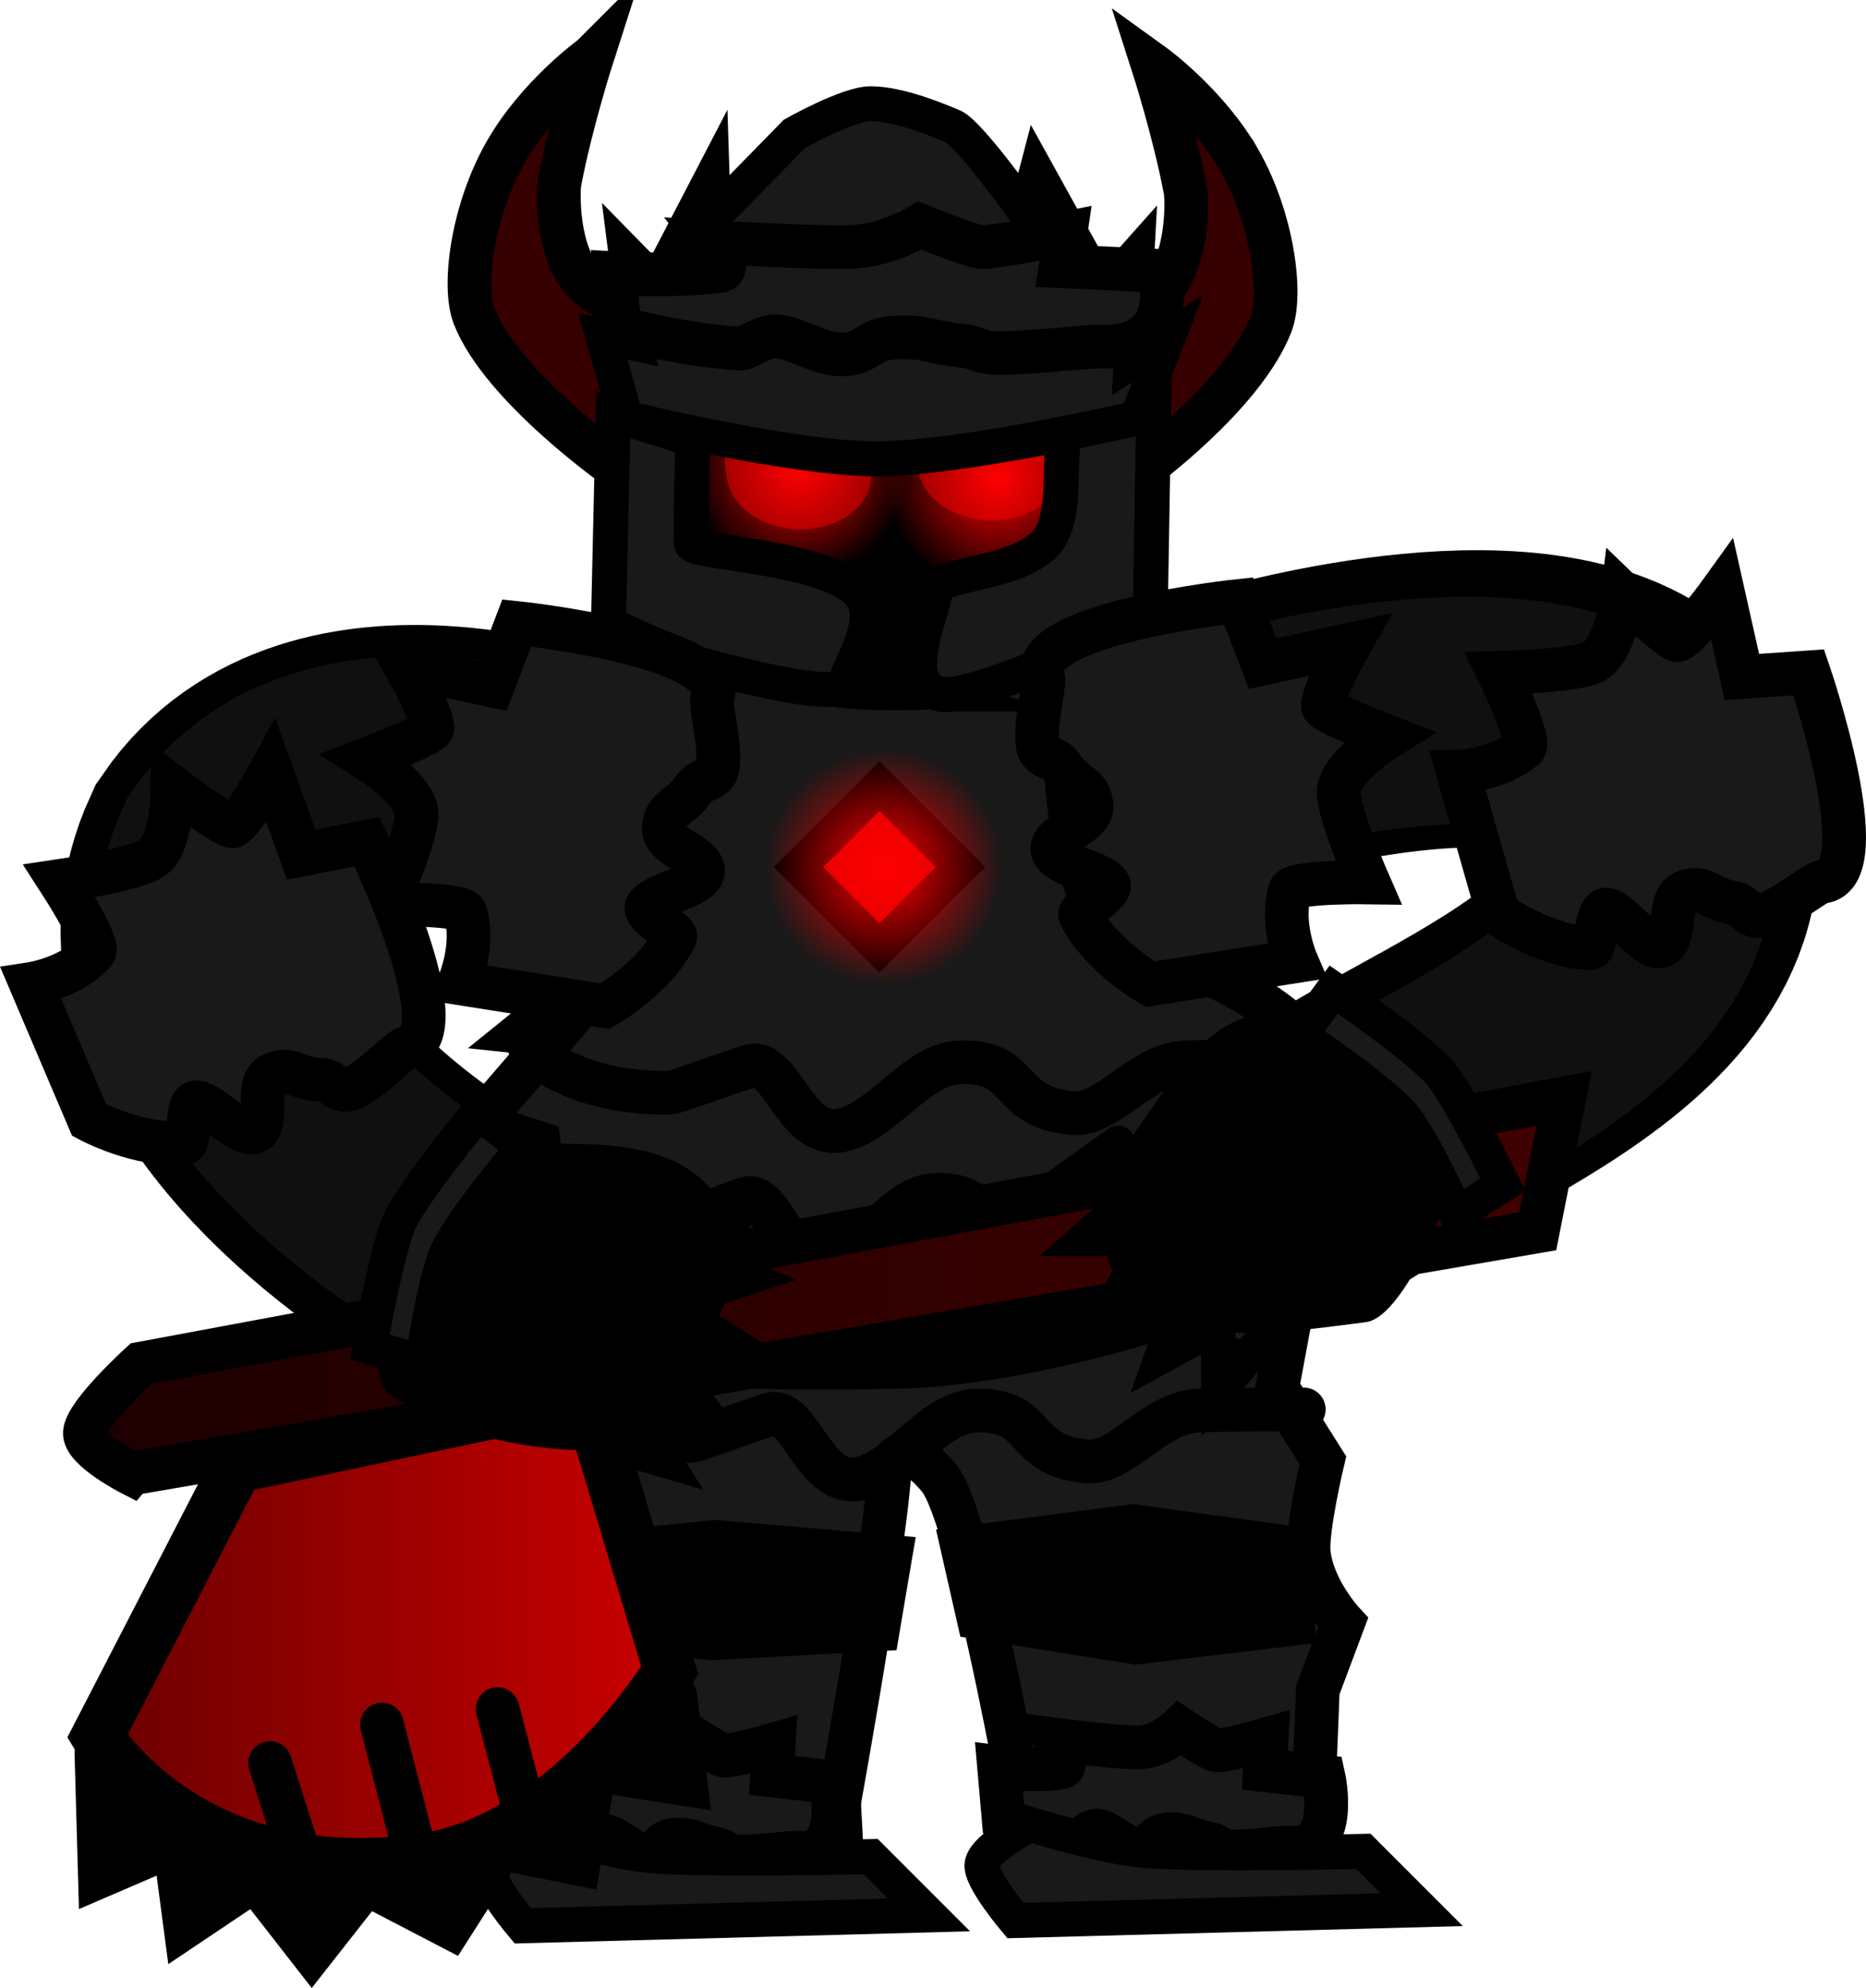<svg version="1.1" xmlns="http://www.w3.org/2000/svg" xmlns:xlink="http://www.w3.org/1999/xlink" width="106.788" height="113.751" viewBox="0,0,106.788,113.751"><defs><radialGradient cx="244.802" cy="188.694" r="6.487" gradientUnits="userSpaceOnUse" id="color-1"><stop offset="0" stop-color="#ff0000"/><stop offset="1" stop-color="#ff0000" stop-opacity="0"/></radialGradient><linearGradient x1="192.575" y1="234.879" x2="277.227" y2="234.879" gradientUnits="userSpaceOnUse" id="color-2"><stop offset="0" stop-color="#1e0000"/><stop offset="1" stop-color="#400000"/></linearGradient><linearGradient x1="193.293" y1="254.477" x2="226.049" y2="254.477" gradientUnits="userSpaceOnUse" id="color-3"><stop offset="0" stop-color="#6b0000"/><stop offset="1" stop-color="#ca0000"/></linearGradient><radialGradient cx="233.425" cy="188.092" r="6.267" gradientUnits="userSpaceOnUse" id="color-4"><stop offset="0" stop-color="#ff0000"/><stop offset="1" stop-color="#ff0000" stop-opacity="0"/></radialGradient><radialGradient cx="238.304" cy="210.937" r="6.767" gradientUnits="userSpaceOnUse" id="color-5"><stop offset="0" stop-color="#ff0000"/><stop offset="1" stop-color="#ff0000" stop-opacity="0"/></radialGradient></defs><g transform="translate(-187.72,-161.294)"><g data-paper-data="{&quot;isPaintingLayer&quot;:true}" fill-rule="nonzero" stroke-linejoin="miter" stroke-miterlimit="10" stroke-dasharray="" stroke-dashoffset="0" style="mix-blend-mode: normal"><path d="M258.669,170.51c1.872,3.3 2.461,7.616 1.778,9.357c-1.591,4.055 -7.471,8.337 -7.471,8.337c0,0 -3.727,-3.023 -4.595,-4.21c-0.778,-1.064 -0.446,-4.091 -0.446,-4.091c0,0 4.017,0.077 6.102,-1.895c1.736,-1.642 1.615,-5.336 1.526,-5.807c-0.637,-3.373 -1.866,-7.198 -1.866,-7.198c0,0 3.125,2.251 4.971,5.507z" data-paper-data="{&quot;index&quot;:null}" fill="#360000" stroke="#000000" stroke-width="2.5" stroke-linecap="butt"/><path d="M221.611,164.529c0,0 -1.228,3.825 -1.866,7.198c-0.089,0.47 -0.21,4.165 1.526,5.807c2.085,1.972 6.102,1.895 6.102,1.895c0,0 0.332,3.027 -0.446,4.091c-0.868,1.187 -3.845,4.585 -3.845,4.585c0,0 -6.63,-4.656 -8.221,-8.711c-0.683,-1.741 -0.094,-6.058 1.778,-9.357c1.847,-3.256 4.971,-5.507 4.971,-5.507z" fill="#360000" stroke="#000000" stroke-width="2.5" stroke-linecap="butt"/><path d="M259.202,203.27c0,0 15.757,-4.726 22.058,0.374c8.015,12.869 -9.642,18.352 -17.173,23.537" data-paper-data="{&quot;index&quot;:null}" fill="none" stroke="#000000" stroke-width="17" stroke-linecap="round"/><path d="M216.809,233.237c0.021,-0.018 -2.484,-0.477 -3.799,-1.29c-5.292,-3.275 -16.634,-12.305 -12.393,-21.547c5.853,-8.498 20.103,-3.235 20.103,-3.235" fill="none" stroke="#000000" stroke-width="17" stroke-linecap="round"/><path d="M218.561,229.292c0,0 13.17,5.319 20.992,5.176c5.559,-0.102 17.965,-5.245 18.624,-3.563c0.433,1.105 3.338,6.019 3.338,6.019l-0.703,3.79l2.613,4.134c0,0 -0.951,4 -0.805,5.32c0.232,2.095 1.965,3.965 1.965,3.965l-1.45,3.857c0,0 -0.264,7.215 -0.4,8.528c-0.122,1.173 -16.145,0.475 -16.017,1.004c0.076,0.315 -3.277,-19.248 -5.257,-21.654c-1.99,-2.419 -2.787,-0.922 -2.825,-0.426c-0.438,5.769 -3.404,21.782 -3.404,21.782c0,0 -4.551,0.525 -6.576,0.525c-1.958,0 -9.247,-1.645 -9.247,-1.645l-0.894,-5.975l-1.767,-4.048c0,0 1.793,-3.262 1.757,-4.804c-0.02,-0.859 -1.174,-5.061 -1.174,-5.061l1.541,-4.945l-2.384,-4.568z" fill="#191919" stroke="#000000" stroke-width="2.5" stroke-linecap="butt"/><path d="M258.674,203.934c0,0 15.757,-4.726 22.058,0.374c8.015,12.869 -9.642,18.352 -17.173,23.537" data-paper-data="{&quot;index&quot;:null}" fill="none" stroke="#101010" stroke-width="13" stroke-linecap="round"/><path d="M216.877,233.007c0.021,-0.018 -2.484,-0.477 -3.799,-1.29c-5.292,-3.275 -16.634,-12.305 -12.393,-21.547c5.853,-8.498 20.103,-3.235 20.103,-3.235" fill="none" stroke="#101010" stroke-width="13" stroke-linecap="round"/><path d="M224.238,190.013c0,-3.348 -3.6,-15.675 -0.526,-13.897c2.518,1.456 5.489,4.29 5.489,4.29l2.809,-3.784l3.378,4.18c0,0 -0.125,-8.427 0.794,-7.473c0.111,0.115 2.832,2.925 2.832,2.925l4.301,0.734l0.139,3.582l2.735,-4.254c0,0 2.203,2.556 2.785,3.083c4.436,4.021 2.278,8.942 2.764,10.815c1.406,5.412 -5.673,10.27 -13.105,10.27c-7.432,0 -14.394,-4.355 -14.394,-10.471z" data-paper-data="{&quot;index&quot;:null}" fill="#000000" stroke="none" stroke-width="0" stroke-linecap="butt"/><path d="M244.981,191.055c-2.26,0.211 -4.365,-1.031 -4.703,-2.774c-0.219,-1.131 0.159,-1.922 1.21,-2.587c0.569,-0.36 1.879,0.621 2.673,0.547c0.957,-0.089 1.777,-0.336 2.431,-0.146c0.891,0.26 1.674,0.419 1.869,1.424c0.338,1.743 -1.22,3.326 -3.48,3.536z" data-paper-data="{&quot;index&quot;:null}" fill="#7b0000" stroke="none" stroke-width="0" stroke-linecap="butt"/><path d="M234.05,191.563c-2.26,0.211 -4.365,-1.031 -4.703,-2.774c-0.16,-0.824 -0.298,-1.611 0.263,-2.236c0.626,-0.697 2.83,0.578 4.022,0.467c2.26,-0.211 3.561,-0.737 3.898,1.006c0.338,1.743 -1.22,3.326 -3.48,3.536z" data-paper-data="{&quot;index&quot;:null}" fill="#7b0000" stroke="none" stroke-width="0" stroke-linecap="butt"/><path d="M223.103,236.635c-0.499,-0.969 -5.004,-1.819 -5.004,-1.819l-2.486,-2.025c0,0 3.271,-2.693 3.205,-3.85c-0.004,-0.064 -0.263,-2.241 -0.263,-2.241l-3.449,-1.128l4.338,-5.031l-1.808,-0.192c0,0 2.248,-1.81 4.914,-6.606c3.568,-6.418 5.853,-15.506 7.311,-15.506c2.147,0 0.95,2.564 9.601,2.451c10.203,-0.133 7.468,-5.198 9.292,-2.829c0.242,0.314 -1.007,8.633 1.441,15.074c0.454,1.194 5.251,3.306 7.565,4.472c3.649,1.84 5.218,3.877 5.218,3.877l-5.025,3.017l5.216,1.75l-4.471,3.426c0,0 3.53,1.592 3.745,2.412c0.193,0.738 -2.514,2.289 -2.514,2.289l-5.803,2.49c0,0 -8.023,2.659 -14.958,2.836c0,0 -9.524,0.253 -13.987,-0.378c-1.136,-0.16 -2.042,-2.423 -2.077,-2.491z" data-paper-data="{&quot;index&quot;:null}" fill="#191919" stroke="#000000" stroke-width="2.5" stroke-linecap="butt"/><path d="M218.932,269.252c0,-1.208 -0.036,-5.82 -0.036,-5.82l17.051,0.283c0,0 0.259,4.35 0.259,5.601c0,0.812 -17.273,0.548 -17.273,-0.063z" fill="#000000" stroke="#000000" stroke-width="2" stroke-linecap="butt"/><path d="M245.351,268.639c0,-1.237 0,-5.368 0,-5.368h17.731c0,0 -0.228,3.714 -0.228,4.972c0,0.736 -1.19,1.892 -2.869,1.892c-3.576,0 -9.51,0 -11.621,0c-1.544,0 -3.014,-0.844 -3.014,-1.497z" fill="#000000" stroke="#000000" stroke-width="2" stroke-linecap="butt"/><g fill="#191919" stroke="#000000" stroke-linecap="butt"><g><path d="M216.697,262.714c0,0 2.02,0.26 3.583,0.009c0.446,-0.072 -0.346,-1.587 -0.346,-1.587c0,0 3.636,0.474 4.766,0.444c1.263,-0.034 2.322,-1.08 2.322,-1.08c0,0 1.863,1.252 2.164,1.251c0.638,-0.002 2.816,-0.637 2.816,-0.637l-0.1,1.772l3.363,0.374c0,0 0.957,4.303 -1.881,4.045c-0.423,-0.039 -2.247,0.255 -3.393,0.222c-0.697,-0.02 -0.728,-0.324 -1.238,-0.429c-1.241,-0.257 -1.218,-0.538 -2.255,-0.548c-0.988,-0.009 -0.951,0.699 -1.663,0.842c-0.837,0.169 -1.674,-0.871 -2.461,-1.047c-0.471,-0.105 -1.03,0.654 -1.263,0.62c-2.246,-0.333 -4.154,-1.287 -4.154,-1.287z" data-paper-data="{&quot;index&quot;:null}" stroke-width="2.5"/><path d="M217.629,271.485c0,0 -2.037,-2.4 -1.908,-3.223c0.153,-0.98 2.768,-2.271 2.768,-2.271c0,0 4.218,1.299 6.522,1.484c3.519,0.283 12.536,0.05 12.536,0.05l3.337,3.338z" stroke-width="2"/></g><g><path d="M244.897,262.414c0,0 2.02,0.26 3.583,0.009c0.446,-0.072 -0.346,-1.587 -0.346,-1.587c0,0 3.636,0.474 4.766,0.444c1.263,-0.034 2.322,-1.08 2.322,-1.08c0,0 1.863,1.252 2.164,1.251c0.638,-0.002 2.816,-0.637 2.816,-0.637l-0.1,1.772l3.363,0.374c0,0 0.957,4.303 -1.881,4.045c-0.423,-0.039 -2.247,0.255 -3.393,0.222c-0.697,-0.02 -0.728,-0.324 -1.238,-0.429c-1.241,-0.257 -1.218,-0.538 -2.255,-0.548c-0.988,-0.009 -0.951,0.699 -1.663,0.842c-0.837,0.169 -1.674,-0.871 -2.461,-1.047c-0.471,-0.105 -1.03,0.654 -1.263,0.619c-2.246,-0.333 -4.154,-1.287 -4.154,-1.287z" data-paper-data="{&quot;index&quot;:null}" stroke-width="2.5"/><path d="M245.829,271.185c0,0 -2.037,-2.4 -1.908,-3.223c0.153,-0.98 2.768,-2.271 2.768,-2.271c0,0 4.218,1.299 6.522,1.484c3.519,0.283 12.536,0.05 12.536,0.05l3.337,3.338z" stroke-width="2"/></g></g><path d="M238.315,188.694c0,-3.583 2.904,-6.487 6.487,-6.487c3.583,0 6.487,2.904 6.487,6.487c0,3.583 -2.904,6.487 -6.487,6.487c-3.583,0 -6.487,-2.904 -6.487,-6.487z" fill="url(#color-1)" stroke="none" stroke-width="0" stroke-linecap="butt"/><path d="M258.493,229.59c0,0 -4.035,-0.015 -5.656,0.08c-2.203,0.13 -3.939,3.068 -5.742,2.895c-3.584,-0.344 -2.467,-3.042 -5.885,-2.9c-2.127,0.088 -3.72,3.056 -5.832,3.815c-2.497,0.897 -3.224,-3.647 -4.764,-3.647c-0.355,0 -4.021,1.562 -4.38,1.566c-5.194,0.061 -7.219,-2.53 -7.219,-2.53" fill="none" stroke="#000000" stroke-width="2.5" stroke-linecap="round"/><path d="M218.654,254.091v-3.573l10.005,-1l10.005,0.857l-0.702,4.145l-9.472,0.516z" fill="#000000" stroke="#000000" stroke-width="2.5" stroke-linecap="butt"/><path d="M241.461,201.001c-2.37,-0.714 -0.23,-4.839 -0.23,-5.904c0,-0.989 4.329,-0.854 6.209,-2.6c1.406,-1.305 0.814,-4.58 1.172,-5.944c0.242,-0.921 5.153,-3.111 5.153,-3.111l-0.22,13.194c0,0 -10.23,4.923 -12.085,4.365z" fill="#191919" stroke="#000000" stroke-width="2" stroke-linecap="butt"/><g stroke="#000000"><g data-paper-data="{&quot;index&quot;:null}"><path d="M226.119,258.415l0.563,4.673l-5.143,-0.811l-0.909,5.366l-4.364,-0.88l-2.861,4.481l-4.805,-2.5l-3.035,3.866l-3.196,-4.1l-3.847,2.579l-0.612,-4.635l-4.235,1.823l-0.188,-6.654" fill="#000000" stroke-width="3" stroke-linecap="round"/><g data-paper-data="{&quot;index&quot;:null}"><path d="M195.224,245.613c0,0 -2.732,-1.4 -2.647,-2.357c0.099,-1.116 3.203,-3.935 3.203,-3.935l81.447,-15.177l-1.506,7.6l-80.496,13.868z" fill="url(#color-2)" stroke-width="2.5" stroke-linecap="butt"/><path d="M226.049,256.867c0,0 -5.784,9.602 -14.066,10.819c-13.274,1.951 -18.69,-7.04 -18.69,-7.04l7.964,-15.428l20.019,-4.226z" fill="url(#color-3)" stroke-width="3" stroke-linecap="round"/></g></g><path d="M211.341,266.81l-1.766,-6.842" fill="none" stroke-width="2.5" stroke-linecap="round"/><path d="M203.174,262.174l1.545,4.856" fill="none" stroke-width="2.5" stroke-linecap="round"/><path d="M216.197,259.084l1.324,5.077" fill="none" stroke-width="2.5" stroke-linecap="round"/></g><path d="M227.157,188.092c0,-3.461 2.806,-6.267 6.267,-6.267c3.461,0 6.267,2.806 6.267,6.267c0,3.461 -2.806,6.267 -6.267,6.267c-3.461,0 -6.267,-2.806 -6.267,-6.267z" fill="url(#color-4)" stroke="none" stroke-width="0" stroke-linecap="butt"/><path d="M222.539,196.998l0.274,-11.987l4.564,1.431c0,0 -0.134,3.688 -0.095,5.939c0.009,0.545 6.876,0.694 9.288,2.541c1.961,1.501 -0.44,4.722 -0.431,5.381c0.019,1.441 -8.762,-1.106 -8.762,-1.106z" fill="#191919" stroke="#000000" stroke-width="2" stroke-linecap="butt"/><path d="M213.991,217.549c0,0 0.922,-2.133 0.366,-4.029c-0.159,-0.541 -4.496,-0.475 -4.496,-0.475c0,0 1.679,-3.836 1.702,-5.124c0.025,-1.44 -2.818,-3.202 -2.818,-3.202c0,0 3.698,-1.416 3.724,-1.755c0.055,-0.719 -1.525,-3.518 -1.525,-3.518l4.975,1.078l1.372,-3.583c0,0 12.193,1.267 11.197,4.321c-0.149,0.456 0.505,2.669 0.302,3.941c-0.123,0.773 -0.979,0.644 -1.324,1.16c-0.84,1.257 -1.63,1.078 -1.755,2.24c-0.119,1.107 1.875,1.451 2.211,2.331c0.395,1.034 -2.609,1.411 -3.179,2.2c-0.341,0.472 1.741,1.516 1.622,1.759c-1.149,2.347 -4.016,3.975 -4.016,3.975z" data-paper-data="{&quot;index&quot;:null}" fill="#191919" stroke="#000000" stroke-width="2.5" stroke-linecap="butt"/><path d="M229,233.675c0,3.14 -5.403,8.304 -6.671,9.657c-0.323,0.344 -3.719,0.256 -6.909,-0.626c-2.49,-0.689 -4.952,-2.154 -5.091,-2.356c-0.303,-0.442 -1.202,-7.222 2.462,-11.25c1.999,-2.197 6.005,-1.601 7.708,-1.601c4.827,0 8.501,1.221 8.501,6.176z" fill="#000000" stroke="#000000" stroke-width="1.5" stroke-linecap="butt"/><path d="M243.711,253.844l-0.901,-3.966l9.734,-1.262l9.194,1.262v4.326l-9.003,1.077z" fill="#000000" stroke="#000000" stroke-width="2.5" stroke-linecap="butt"/><path d="M223.532,185.214l-1.319,-4.682l1.985,0.445l-0.665,-5.253l1.766,1.801l3.174,-6.098l0.072,2.264l4.647,-4.746c0,0 3.041,-1.714 4.346,-1.714c1.306,0 3.035,0.576 4.719,1.295c0.935,0.399 4.175,4.942 4.175,4.942l0.616,-2.356l3.815,6.896l1.918,-2.156l-0.336,6.164l2.096,-1.355l-1.759,4.556c0,0 -9.991,2.328 -14.954,2.328c-4.78,0 -14.294,-2.328 -14.294,-2.328z" fill="#191919" stroke="#000000" stroke-width="2" stroke-linecap="butt"/><path d="M254.03,235.791c-3.975,-2.959 -2.76,-6.635 0.122,-10.507c1.017,-1.366 2.932,-4.935 5.888,-5.226c5.419,-0.534 10.321,4.236 10.494,4.743c0.18,0.528 -0.41,4.225 -1.444,6.695c-1.034,2.47 -2.495,4.617 -3.33,4.711c-1.842,0.209 -9.211,1.459 -11.73,-0.416z" data-paper-data="{&quot;index&quot;:null}" fill="#000000" stroke="#000000" stroke-width="1.5" stroke-linecap="butt"/><path d="M253.546,217.607c0,0 -2.866,-1.628 -4.016,-3.975c-0.119,-0.243 1.964,-1.287 1.622,-1.759c-0.571,-0.79 -3.574,-1.166 -3.179,-2.2c0.336,-0.88 2.329,-1.224 2.211,-2.331c-0.125,-1.162 -0.915,-0.983 -1.755,-2.24c-0.345,-0.516 -1.201,-0.387 -1.324,-1.16c-0.203,-1.272 0.45,-3.485 0.302,-3.941c-0.995,-3.054 11.197,-4.321 11.197,-4.321l1.372,3.583l4.975,-1.078c0,0 -1.58,2.799 -1.525,3.518c0.026,0.339 3.724,1.755 3.724,1.755c0,0 -2.843,1.762 -2.818,3.202c0.022,1.289 1.702,5.124 1.702,5.124c0,0 -4.338,-0.066 -4.496,0.475c-0.557,1.896 0.366,4.029 0.366,4.029z" fill="#191919" stroke="#000000" stroke-width="2.5" stroke-linecap="butt"/><path d="M261.727,222.008c0,0 -4.464,-0.015 -6.257,0.08c-2.437,0.13 -4.358,3.068 -6.352,2.895c-3.965,-0.344 -2.729,-3.042 -6.51,-2.9c-2.353,0.088 -4.115,3.056 -6.451,3.815c-2.762,0.897 -3.567,-3.647 -5.27,-3.647c-0.393,0 -4.448,1.562 -4.846,1.566c-5.745,0.061 -7.986,-2.53 -7.986,-2.53" fill="none" stroke="#000000" stroke-width="2.5" stroke-linecap="round"/><path d="M208.878,238.36c0,0 0.882,-5.05 1.611,-6.956c0.631,-1.65 4.61,-6.454 4.61,-6.454l2.581,2.001c0,0 -3.767,4.397 -4.475,6.248c-0.722,1.888 -1.307,6.055 -1.307,6.055z" fill="#191919" stroke="#000000" stroke-width="2" stroke-linecap="butt"/><path d="M271.072,230.775c0,0 -1.714,-3.844 -2.929,-5.458c-1.192,-1.583 -6.027,-4.768 -6.027,-4.768l1.928,-2.636c0,0 5.152,3.517 6.214,4.928c1.227,1.63 3.47,6.24 3.47,6.24z" data-paper-data="{&quot;index&quot;:null}" fill="#191919" stroke="#000000" stroke-width="2" stroke-linecap="butt"/><g fill="#000000" stroke="#000000" stroke-width="2" stroke-linecap="round"><path d="M226.723,230.462l3.328,0.18l-2.652,2.126"/><path d="M227.432,233.078l3.059,1.323l-3.225,1.075"/><path d="M227.036,236.617l2.832,1.758l-3.348,0.59"/><path d="M225.875,239.356l2.047,2.631l-3.344,-0.607"/><path d="M223.974,242.008l1.759,2.831l-3.262,-0.956"/></g><g fill="#000000" stroke="#000000" stroke-width="2" stroke-linecap="round"><path d="M259.655,238.324l-2.191,2.512l-0.043,-3.399"/><path d="M257.157,237.271l-2.926,1.596l1.138,-3.203"/><path d="M254.612,234.781l-3.129,1.15l1.596,-3.001"/><path d="M253.169,232.18l-3.333,-0.006l2.538,-2.262"/><path d="M252.249,229.049l-3.314,-0.357l2.762,-1.982"/></g><path d="M262.333,241.939c0,0 -4.391,-0.015 -6.155,0.08c-2.397,0.13 -4.287,3.068 -6.248,2.895c-3.9,-0.344 -2.685,-3.042 -6.403,-2.9c-2.314,0.088 -4.047,3.056 -6.346,3.815c-2.717,0.897 -3.509,-3.647 -5.184,-3.647c-0.387,0 -4.375,1.562 -4.767,1.566c-5.652,0.061 -7.856,-2.53 -7.856,-2.53" fill="none" stroke="#000000" stroke-width="2.5" stroke-linecap="round"/><path d="M222.901,176.933c0,0 3.376,0.196 6.015,-0.129c0.753,-0.093 -0.485,-1.66 -0.485,-1.66c0,0 6.077,0.36 7.976,0.284c2.122,-0.084 3.963,-1.229 3.963,-1.229c0,0 3.053,1.248 3.558,1.235c1.071,-0.027 4.767,-0.781 4.767,-0.781l-0.275,1.873l5.624,0.265c0,0 1.347,4.5 -3.401,4.338c-0.709,-0.024 -3.788,0.356 -5.71,0.365c-1.168,0.005 -1.203,-0.313 -2.053,-0.405c-2.067,-0.223 -2.013,-0.521 -3.753,-0.49c-1.658,0.029 -1.639,0.773 -2.843,0.952c-1.416,0.21 -2.759,-0.854 -4.069,-1.009c-0.784,-0.093 -1.769,0.729 -2.157,0.702c-3.75,-0.264 -6.896,-1.197 -6.896,-1.197z" data-paper-data="{&quot;index&quot;:null}" fill="#191919" stroke="#000000" stroke-width="2.5" stroke-linecap="butt"/><path d="M271.147,205.44c0,0 2.323,-0.06 3.809,-1.363c0.424,-0.372 -1.46,-4.279 -1.46,-4.279c0,0 4.186,-0.089 5.365,-0.611c1.317,-0.583 1.721,-3.903 1.721,-3.903c0,0 2.84,2.759 3.158,2.64c0.676,-0.253 2.55,-2.863 2.55,-2.863l1.114,4.967l3.827,-0.262c0,0 3.978,11.595 0.789,11.976c-0.476,0.057 -2.209,1.58 -3.448,1.931c-0.753,0.213 -0.996,-0.618 -1.609,-0.713c-1.494,-0.233 -1.664,-1.025 -2.771,-0.65c-1.054,0.358 -0.528,2.311 -1.186,2.986c-0.772,0.793 -2.377,-1.774 -3.333,-1.959c-0.572,-0.111 -0.643,2.217 -0.914,2.212c-2.613,-0.056 -5.295,-1.972 -5.295,-1.972z" data-paper-data="{&quot;index&quot;:null}" fill="#191919" stroke="#000000" stroke-width="2.5" stroke-linecap="butt"/><path d="M189.502,217.597c0,0 2.297,-0.35 3.609,-1.828c0.374,-0.422 -1.983,-4.063 -1.983,-4.063c0,0 4.142,-0.612 5.247,-1.277c1.234,-0.743 1.219,-4.088 1.219,-4.088c0,0 3.162,2.383 3.463,2.225c0.639,-0.335 2.173,-3.159 2.173,-3.159l1.726,4.789l3.765,-0.738c0,0 5.396,11.007 2.279,11.783c-0.465,0.116 -1.994,1.844 -3.18,2.347c-0.721,0.306 -1.065,-0.488 -1.686,-0.507c-1.511,-0.045 -1.779,-0.809 -2.83,-0.299c-1.001,0.487 -0.235,2.359 -0.803,3.111c-0.667,0.883 -2.58,-1.463 -3.552,-1.527c-0.582,-0.039 -0.361,2.28 -0.63,2.309c-2.599,0.271 -5.5,-1.295 -5.5,-1.295z" data-paper-data="{&quot;index&quot;:null}" fill="#191919" stroke="#000000" stroke-width="2.5" stroke-linecap="butt"/><g stroke-linecap="butt"><path d="M233.422,210.906l4.632,-4.632l4.632,4.632l-4.632,4.632z" fill="#d50000" stroke="#000000" stroke-width="2"/><path d="M231.536,210.937c0,-3.738 3.03,-6.767 6.767,-6.767c3.738,0 6.767,3.03 6.767,6.767c0,3.738 -3.03,6.767 -6.767,6.767c-3.738,0 -6.767,-3.03 -6.767,-6.767z" fill="url(#color-5)" stroke="none" stroke-width="0"/></g></g></g></svg>